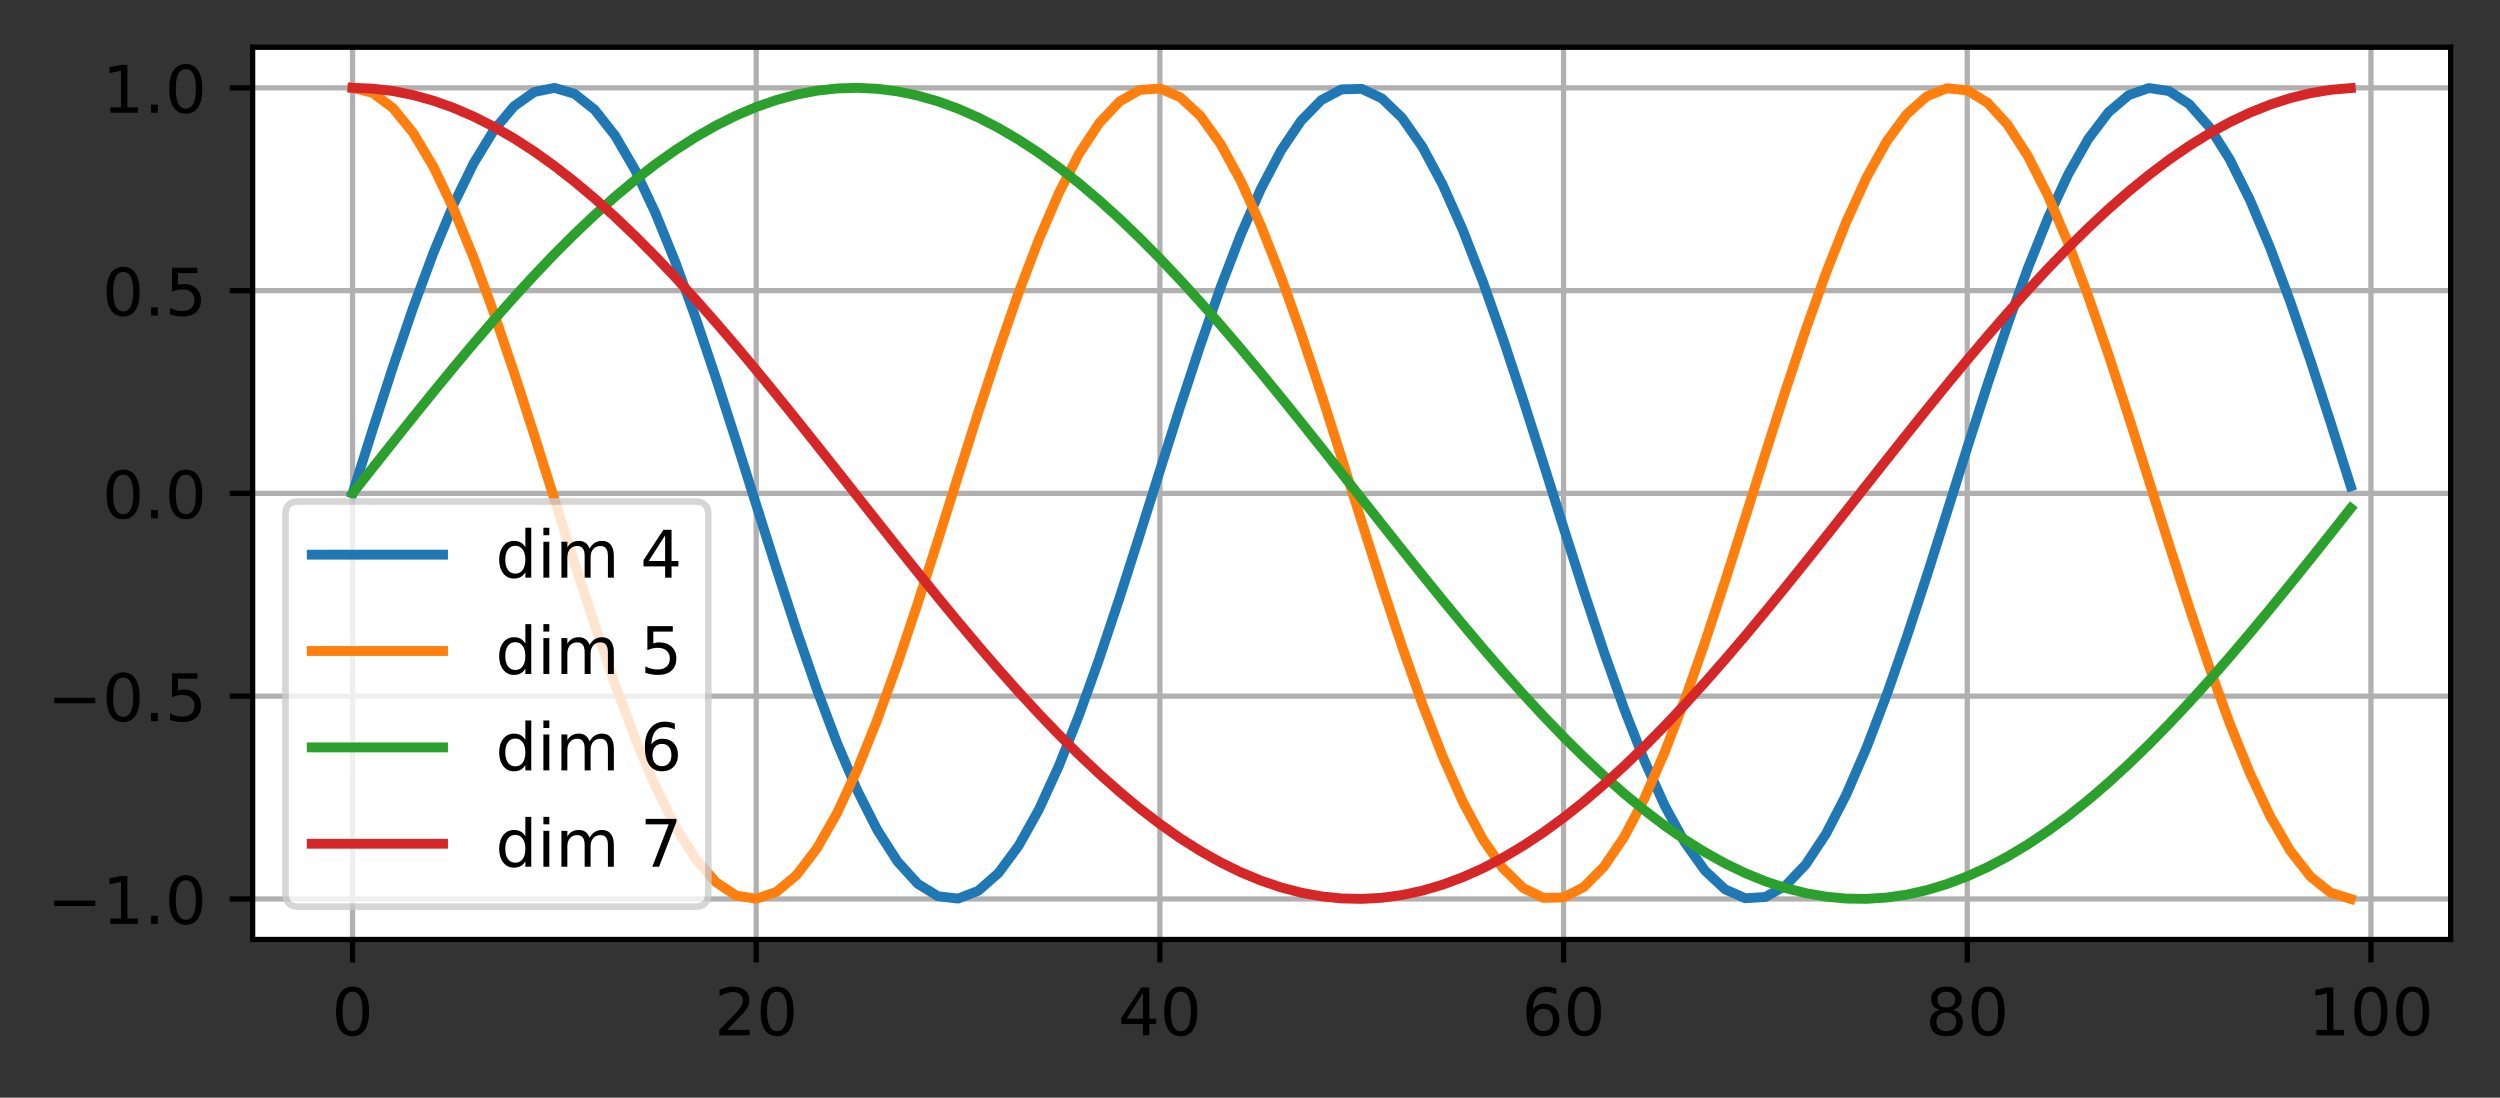 <?xml version="1.0" encoding="UTF-8"?>
<svg xmlns="http://www.w3.org/2000/svg" xmlns:xlink="http://www.w3.org/1999/xlink" width="476pt" height="209pt" viewBox="0 0 476 209" version="1.1">
<rect x="0" y="0" width="476" height="209" fill="#333333" stroke="none"/>
<defs>
<clipPath id="clip1">
  <path d="M 66 9 L 68 9 L 68 178.875 L 66 178.875 Z M 66 9 "/>
</clipPath>
<clipPath id="clip2">
  <path d="M 143 9 L 145 9 L 145 178.875 L 143 178.875 Z M 143 9 "/>
</clipPath>
<clipPath id="clip3">
  <path d="M 220 9 L 222 9 L 222 178.875 L 220 178.875 Z M 220 9 "/>
</clipPath>
<clipPath id="clip4">
  <path d="M 296 9 L 299 9 L 299 178.875 L 296 178.875 Z M 296 9 "/>
</clipPath>
<clipPath id="clip5">
  <path d="M 373 9 L 376 9 L 376 178.875 L 373 178.875 Z M 373 9 "/>
</clipPath>
<clipPath id="clip6">
  <path d="M 450 9 L 453 9 L 453 178.875 L 450 178.875 Z M 450 9 "/>
</clipPath>
<clipPath id="clip7">
  <path d="M 48.105 170 L 466.605 170 L 466.605 172 L 48.105 172 Z M 48.105 170 "/>
</clipPath>
<clipPath id="clip8">
  <path d="M 48.105 131 L 466.605 131 L 466.605 134 L 48.105 134 Z M 48.105 131 "/>
</clipPath>
<clipPath id="clip9">
  <path d="M 48.105 93 L 466.605 93 L 466.605 95 L 48.105 95 Z M 48.105 93 "/>
</clipPath>
<clipPath id="clip10">
  <path d="M 48.105 54 L 466.605 54 L 466.605 57 L 48.105 57 Z M 48.105 54 "/>
</clipPath>
<clipPath id="clip11">
  <path d="M 48.105 16 L 466.605 16 L 466.605 18 L 48.105 18 Z M 48.105 16 "/>
</clipPath>
<filter id="alpha" filterUnits="objectBoundingBox" x="0%" y="0%" width="100%" height="100%">
  <feColorMatrix type="matrix" in="SourceGraphic" values="0 0 0 0 1 0 0 0 0 1 0 0 0 0 1 0 0 0 1 0"/>
</filter>
<mask id="mask0">
  <g filter="url(#alpha)">
<rect x="0" y="0" width="476" height="209" style="fill:rgb(0%,0%,0%);fill-opacity:0.8;stroke:none;"/>
  </g>
</mask>
<clipPath id="clip12">
  <rect width="476" height="209"/>
</clipPath>
<g id="surface6" clip-path="url(#clip12)">
<path style="fill-rule:nonzero;fill:rgb(100%,100%,100%);fill-opacity:1;stroke-width:1;stroke-linecap:butt;stroke-linejoin:miter;stroke:rgb(80%,80%,80%);stroke-opacity:1;stroke-miterlimit:4;" d="M 45.484 138.1 L 105.891 138.1 C 107.225 138.1 107.891 137.434 107.891 136.1 L 107.891 78.388 C 107.891 77.053 107.225 76.388 105.891 76.388 L 45.484 76.388 C 44.15 76.388 43.484 77.053 43.484 78.388 L 43.484 136.1 C 43.484 137.434 44.15 138.1 45.484 138.1 Z M 45.484 138.1 " transform="matrix(1.25,0,0,1.25,0,0)"/>
</g>
</defs>
<g id="surface1">
<path style=" stroke:none;fill-rule:nonzero;fill:rgb(100%,100%,100%);fill-opacity:1;" d="M 48.105 178.875 L 466.605 178.875 L 466.605 9 L 48.105 9 Z M 48.105 178.875 "/>
<g clip-path="url(#clip1)" clip-rule="nonzero">
<path style="fill:none;stroke-width:0.8;stroke-linecap:square;stroke-linejoin:round;stroke:rgb(69.02%,69.02%,69.02%);stroke-opacity:1;stroke-miterlimit:4;" d="M 53.7 143.1 L 53.7 7.2 " transform="matrix(1.25,0,0,1.25,0,0)"/>
</g>
<path style="fill:none;stroke-width:0.8;stroke-linecap:butt;stroke-linejoin:round;stroke:rgb(0%,0%,0%);stroke-opacity:1;stroke-miterlimit:4;" d="M -0.001 0 L -0.001 3.5 " transform="matrix(1.25,0,0,1.25,67.126,178.875)"/>
<path style=" stroke:none;fill-rule:nonzero;fill:rgb(0%,0%,0%);fill-opacity:1;" d="M 67.121 188.824 C 66.488 188.824 66.012 189.137 65.691 189.762 C 65.371 190.383 65.211 191.324 65.211 192.578 C 65.211 193.824 65.371 194.762 65.691 195.387 C 66.012 196.012 66.488 196.324 67.121 196.324 C 67.762 196.324 68.242 196.012 68.559 195.387 C 68.879 194.762 69.039 193.824 69.039 192.578 C 69.039 191.324 68.879 190.383 68.559 189.762 C 68.242 189.137 67.762 188.824 67.121 188.824 Z M 67.121 187.848 C 68.145 187.848 68.926 188.25 69.465 189.059 C 70.004 189.867 70.273 191.039 70.273 192.578 C 70.273 194.109 70.004 195.281 69.465 196.09 C 68.926 196.898 68.145 197.301 67.121 197.301 C 66.102 197.301 65.32 196.898 64.781 196.09 C 64.242 195.281 63.973 194.109 63.973 192.578 C 63.973 191.039 64.242 189.867 64.781 189.059 C 65.32 188.25 66.102 187.848 67.121 187.848 Z M 67.121 187.848 "/>
<g clip-path="url(#clip2)" clip-rule="nonzero">
<path style="fill:none;stroke-width:0.8;stroke-linecap:square;stroke-linejoin:round;stroke:rgb(69.02%,69.02%,69.02%);stroke-opacity:1;stroke-miterlimit:4;" d="M 115.188 143.1 L 115.188 7.2 " transform="matrix(1.25,0,0,1.25,0,0)"/>
</g>
<path style="fill:none;stroke-width:0.8;stroke-linecap:butt;stroke-linejoin:round;stroke:rgb(0%,0%,0%);stroke-opacity:1;stroke-miterlimit:4;" d="M -0.001 0 L -0.001 3.5 " transform="matrix(1.25,0,0,1.25,143.986,178.875)"/>
<path style=" stroke:none;fill-rule:nonzero;fill:rgb(0%,0%,0%);fill-opacity:1;" d="M 138.43 196.086 L 142.734 196.086 L 142.734 197.125 L 136.949 197.125 L 136.949 196.086 C 137.418 195.602 138.055 194.953 138.859 194.137 C 139.668 193.32 140.176 192.793 140.383 192.559 C 140.777 192.113 141.055 191.738 141.211 191.434 C 141.367 191.125 141.445 190.824 141.445 190.527 C 141.445 190.043 141.277 189.648 140.938 189.344 C 140.598 189.035 140.156 188.883 139.609 188.883 C 139.223 188.883 138.812 188.949 138.383 189.086 C 137.957 189.219 137.496 189.422 137.008 189.695 L 137.008 188.449 C 137.504 188.25 137.969 188.102 138.398 188 C 138.832 187.898 139.227 187.848 139.586 187.848 C 140.531 187.848 141.281 188.082 141.844 188.555 C 142.406 189.027 142.684 189.656 142.684 190.445 C 142.684 190.82 142.613 191.176 142.473 191.512 C 142.336 191.848 142.078 192.242 141.707 192.699 C 141.605 192.816 141.285 193.156 140.738 193.723 C 140.195 194.285 139.426 195.074 138.43 196.086 Z M 138.43 196.086 "/>
<path style=" stroke:none;fill-rule:nonzero;fill:rgb(0%,0%,0%);fill-opacity:1;" d="M 147.957 188.824 C 147.324 188.824 146.848 189.137 146.527 189.762 C 146.207 190.383 146.047 191.324 146.047 192.578 C 146.047 193.824 146.207 194.762 146.527 195.387 C 146.848 196.012 147.324 196.324 147.957 196.324 C 148.598 196.324 149.078 196.012 149.395 195.387 C 149.715 194.762 149.875 193.824 149.875 192.578 C 149.875 191.324 149.715 190.383 149.395 189.762 C 149.078 189.137 148.598 188.824 147.957 188.824 Z M 147.957 187.848 C 148.98 187.848 149.762 188.25 150.301 189.059 C 150.84 189.867 151.109 191.039 151.109 192.578 C 151.109 194.109 150.84 195.281 150.301 196.09 C 149.762 196.898 148.98 197.301 147.957 197.301 C 146.938 197.301 146.156 196.898 145.617 196.09 C 145.078 195.281 144.809 194.109 144.809 192.578 C 144.809 191.039 145.078 189.867 145.617 189.059 C 146.156 188.25 146.938 187.848 147.957 187.848 Z M 147.957 187.848 "/>
<g clip-path="url(#clip3)" clip-rule="nonzero">
<path style="fill:none;stroke-width:0.8;stroke-linecap:square;stroke-linejoin:round;stroke:rgb(69.02%,69.02%,69.02%);stroke-opacity:1;stroke-miterlimit:4;" d="M 176.675 143.1 L 176.675 7.2 " transform="matrix(1.25,0,0,1.25,0,0)"/>
</g>
<path style="fill:none;stroke-width:0.8;stroke-linecap:butt;stroke-linejoin:round;stroke:rgb(0%,0%,0%);stroke-opacity:1;stroke-miterlimit:4;" d="M -0.001 0 L -0.001 3.5 " transform="matrix(1.25,0,0,1.25,220.845,178.875)"/>
<path style=" stroke:none;fill-rule:nonzero;fill:rgb(0%,0%,0%);fill-opacity:1;" d="M 217.617 189.086 L 214.504 193.949 L 217.617 193.949 Z M 217.293 188.012 L 218.844 188.012 L 218.844 193.949 L 220.145 193.949 L 220.145 194.977 L 218.844 194.977 L 218.844 197.125 L 217.617 197.125 L 217.617 194.977 L 213.504 194.977 L 213.504 193.785 Z M 217.293 188.012 "/>
<path style=" stroke:none;fill-rule:nonzero;fill:rgb(0%,0%,0%);fill-opacity:1;" d="M 224.816 188.824 C 224.184 188.824 223.707 189.137 223.387 189.762 C 223.066 190.383 222.906 191.324 222.906 192.578 C 222.906 193.824 223.066 194.762 223.387 195.387 C 223.707 196.012 224.184 196.324 224.816 196.324 C 225.457 196.324 225.938 196.012 226.254 195.387 C 226.574 194.762 226.734 193.824 226.734 192.578 C 226.734 191.324 226.574 190.383 226.254 189.762 C 225.938 189.137 225.457 188.824 224.816 188.824 Z M 224.816 187.848 C 225.84 187.848 226.621 188.25 227.16 189.059 C 227.699 189.867 227.969 191.039 227.969 192.578 C 227.969 194.109 227.699 195.281 227.16 196.09 C 226.621 196.898 225.84 197.301 224.816 197.301 C 223.797 197.301 223.016 196.898 222.477 196.09 C 221.938 195.281 221.668 194.109 221.668 192.578 C 221.668 191.039 221.938 189.867 222.477 189.059 C 223.016 188.25 223.797 187.848 224.816 187.848 Z M 224.816 187.848 "/>
<g clip-path="url(#clip4)" clip-rule="nonzero">
<path style="fill:none;stroke-width:0.8;stroke-linecap:square;stroke-linejoin:round;stroke:rgb(69.02%,69.02%,69.02%);stroke-opacity:1;stroke-miterlimit:4;" d="M 238.162 143.1 L 238.162 7.2 " transform="matrix(1.25,0,0,1.25,0,0)"/>
</g>
<path style="fill:none;stroke-width:0.8;stroke-linecap:butt;stroke-linejoin:round;stroke:rgb(0%,0%,0%);stroke-opacity:1;stroke-miterlimit:4;" d="M -0.001 0 L -0.001 3.5 " transform="matrix(1.25,0,0,1.25,297.705,178.875)"/>
<path style=" stroke:none;fill-rule:nonzero;fill:rgb(0%,0%,0%);fill-opacity:1;" d="M 293.879 192.078 C 293.324 192.078 292.887 192.266 292.562 192.645 C 292.238 193.023 292.078 193.539 292.078 194.199 C 292.078 194.855 292.238 195.371 292.562 195.754 C 292.887 196.133 293.324 196.324 293.879 196.324 C 294.434 196.324 294.871 196.133 295.191 195.754 C 295.516 195.371 295.676 194.855 295.676 194.199 C 295.676 193.539 295.516 193.023 295.191 192.645 C 294.871 192.266 294.434 192.078 293.879 192.078 Z M 296.324 188.211 L 296.324 189.336 C 296.016 189.188 295.703 189.078 295.387 189 C 295.074 188.922 294.762 188.883 294.449 188.883 C 293.637 188.883 293.016 189.156 292.586 189.707 C 292.156 190.258 291.914 191.086 291.852 192.199 C 292.09 191.844 292.391 191.57 292.754 191.383 C 293.117 191.195 293.516 191.102 293.949 191.102 C 294.867 191.102 295.59 191.379 296.121 191.934 C 296.652 192.488 296.918 193.242 296.918 194.199 C 296.918 195.137 296.641 195.887 296.086 196.453 C 295.535 197.02 294.797 197.301 293.879 197.301 C 292.824 197.301 292.02 196.898 291.461 196.09 C 290.902 195.281 290.625 194.109 290.625 192.578 C 290.625 191.137 290.965 189.988 291.648 189.133 C 292.332 188.273 293.25 187.848 294.402 187.848 C 294.711 187.848 295.023 187.875 295.34 187.938 C 295.656 188 295.984 188.09 296.324 188.211 Z M 296.324 188.211 "/>
<path style=" stroke:none;fill-rule:nonzero;fill:rgb(0%,0%,0%);fill-opacity:1;" d="M 301.676 188.824 C 301.043 188.824 300.566 189.137 300.246 189.762 C 299.926 190.383 299.766 191.324 299.766 192.578 C 299.766 193.824 299.926 194.762 300.246 195.387 C 300.566 196.012 301.043 196.324 301.676 196.324 C 302.316 196.324 302.797 196.012 303.113 195.387 C 303.434 194.762 303.594 193.824 303.594 192.578 C 303.594 191.324 303.434 190.383 303.113 189.762 C 302.797 189.137 302.316 188.824 301.676 188.824 Z M 301.676 187.848 C 302.699 187.848 303.48 188.25 304.02 189.059 C 304.559 189.867 304.828 191.039 304.828 192.578 C 304.828 194.109 304.559 195.281 304.02 196.09 C 303.48 196.898 302.699 197.301 301.676 197.301 C 300.656 197.301 299.875 196.898 299.336 196.09 C 298.797 195.281 298.527 194.109 298.527 192.578 C 298.527 191.039 298.797 189.867 299.336 189.059 C 299.875 188.25 300.656 187.848 301.676 187.848 Z M 301.676 187.848 "/>
<g clip-path="url(#clip5)" clip-rule="nonzero">
<path style="fill:none;stroke-width:0.8;stroke-linecap:square;stroke-linejoin:round;stroke:rgb(69.02%,69.02%,69.02%);stroke-opacity:1;stroke-miterlimit:4;" d="M 299.65 143.1 L 299.65 7.2 " transform="matrix(1.25,0,0,1.25,0,0)"/>
</g>
<path style="fill:none;stroke-width:0.8;stroke-linecap:butt;stroke-linejoin:round;stroke:rgb(0%,0%,0%);stroke-opacity:1;stroke-miterlimit:4;" d="M -0.001 0 L -0.001 3.5 " transform="matrix(1.25,0,0,1.25,374.564,178.875)"/>
<path style=" stroke:none;fill-rule:nonzero;fill:rgb(0%,0%,0%);fill-opacity:1;" d="M 370.582 192.797 C 369.996 192.797 369.535 192.953 369.199 193.266 C 368.867 193.578 368.699 194.012 368.699 194.559 C 368.699 195.109 368.867 195.539 369.199 195.855 C 369.535 196.168 369.996 196.324 370.582 196.324 C 371.168 196.324 371.633 196.168 371.969 195.852 C 372.309 195.535 372.477 195.105 372.477 194.559 C 372.477 194.012 372.309 193.578 371.973 193.266 C 371.637 192.953 371.176 192.797 370.582 192.797 Z M 369.352 192.273 C 368.824 192.141 368.41 191.895 368.113 191.535 C 367.82 191.172 367.672 190.727 367.672 190.207 C 367.672 189.48 367.934 188.902 368.449 188.48 C 368.969 188.059 369.68 187.848 370.582 187.848 C 371.492 187.848 372.203 188.059 372.719 188.48 C 373.238 188.902 373.496 189.48 373.496 190.207 C 373.496 190.727 373.348 191.172 373.051 191.535 C 372.758 191.895 372.348 192.141 371.824 192.273 C 372.418 192.41 372.879 192.68 373.211 193.086 C 373.543 193.488 373.707 193.977 373.707 194.559 C 373.707 195.441 373.438 196.121 372.898 196.594 C 372.359 197.066 371.59 197.301 370.582 197.301 C 369.578 197.301 368.809 197.066 368.266 196.594 C 367.727 196.121 367.457 195.441 367.457 194.559 C 367.457 193.977 367.625 193.488 367.957 193.086 C 368.293 192.68 368.758 192.41 369.352 192.273 Z M 368.898 190.324 C 368.898 190.797 369.047 191.164 369.34 191.43 C 369.637 191.691 370.051 191.824 370.582 191.824 C 371.113 191.824 371.527 191.691 371.824 191.43 C 372.125 191.164 372.273 190.797 372.273 190.324 C 372.273 189.852 372.125 189.484 371.824 189.219 C 371.527 188.953 371.113 188.824 370.582 188.824 C 370.051 188.824 369.637 188.953 369.34 189.219 C 369.047 189.484 368.898 189.852 368.898 190.324 Z M 368.898 190.324 "/>
<path style=" stroke:none;fill-rule:nonzero;fill:rgb(0%,0%,0%);fill-opacity:1;" d="M 378.535 188.824 C 377.902 188.824 377.426 189.137 377.105 189.762 C 376.785 190.383 376.625 191.324 376.625 192.578 C 376.625 193.824 376.785 194.762 377.105 195.387 C 377.426 196.012 377.902 196.324 378.535 196.324 C 379.176 196.324 379.656 196.012 379.973 195.387 C 380.293 194.762 380.453 193.824 380.453 192.578 C 380.453 191.324 380.293 190.383 379.973 189.762 C 379.656 189.137 379.176 188.824 378.535 188.824 Z M 378.535 187.848 C 379.559 187.848 380.34 188.25 380.879 189.059 C 381.418 189.867 381.688 191.039 381.688 192.578 C 381.688 194.109 381.418 195.281 380.879 196.09 C 380.34 196.898 379.559 197.301 378.535 197.301 C 377.516 197.301 376.734 196.898 376.195 196.09 C 375.656 195.281 375.387 194.109 375.387 192.578 C 375.387 191.039 375.656 189.867 376.195 189.059 C 376.734 188.25 377.516 187.848 378.535 187.848 Z M 378.535 187.848 "/>
<g clip-path="url(#clip6)" clip-rule="nonzero">
<path style="fill:none;stroke-width:0.8;stroke-linecap:square;stroke-linejoin:round;stroke:rgb(69.02%,69.02%,69.02%);stroke-opacity:1;stroke-miterlimit:4;" d="M 361.137 143.1 L 361.137 7.2 " transform="matrix(1.25,0,0,1.25,0,0)"/>
</g>
<path style="fill:none;stroke-width:0.8;stroke-linecap:butt;stroke-linejoin:round;stroke:rgb(0%,0%,0%);stroke-opacity:1;stroke-miterlimit:4;" d="M -0.002 0 L -0.002 3.5 " transform="matrix(1.25,0,0,1.25,451.424,178.875)"/>
<path style=" stroke:none;fill-rule:nonzero;fill:rgb(0%,0%,0%);fill-opacity:1;" d="M 441.043 196.086 L 443.059 196.086 L 443.059 189.133 L 440.867 189.574 L 440.867 188.449 L 443.047 188.012 L 444.277 188.012 L 444.277 196.086 L 446.293 196.086 L 446.293 197.125 L 441.043 197.125 Z M 441.043 196.086 "/>
<path style=" stroke:none;fill-rule:nonzero;fill:rgb(0%,0%,0%);fill-opacity:1;" d="M 451.418 188.824 C 450.785 188.824 450.309 189.137 449.988 189.762 C 449.668 190.383 449.508 191.324 449.508 192.578 C 449.508 193.824 449.668 194.762 449.988 195.387 C 450.309 196.012 450.785 196.324 451.418 196.324 C 452.059 196.324 452.539 196.012 452.855 195.387 C 453.176 194.762 453.336 193.824 453.336 192.578 C 453.336 191.324 453.176 190.383 452.855 189.762 C 452.539 189.137 452.059 188.824 451.418 188.824 Z M 451.418 187.848 C 452.441 187.848 453.223 188.25 453.762 189.059 C 454.301 189.867 454.57 191.039 454.57 192.578 C 454.57 194.109 454.301 195.281 453.762 196.09 C 453.223 196.898 452.441 197.301 451.418 197.301 C 450.398 197.301 449.617 196.898 449.078 196.09 C 448.539 195.281 448.27 194.109 448.27 192.578 C 448.27 191.039 448.539 189.867 449.078 189.059 C 449.617 188.25 450.398 187.848 451.418 187.848 Z M 451.418 187.848 "/>
<path style=" stroke:none;fill-rule:nonzero;fill:rgb(0%,0%,0%);fill-opacity:1;" d="M 459.371 188.824 C 458.738 188.824 458.262 189.137 457.941 189.762 C 457.621 190.383 457.461 191.324 457.461 192.578 C 457.461 193.824 457.621 194.762 457.941 195.387 C 458.262 196.012 458.738 196.324 459.371 196.324 C 460.012 196.324 460.492 196.012 460.809 195.387 C 461.129 194.762 461.289 193.824 461.289 192.578 C 461.289 191.324 461.129 190.383 460.809 189.762 C 460.492 189.137 460.012 188.824 459.371 188.824 Z M 459.371 187.848 C 460.395 187.848 461.176 188.25 461.715 189.059 C 462.254 189.867 462.523 191.039 462.523 192.578 C 462.523 194.109 462.254 195.281 461.715 196.09 C 461.176 196.898 460.395 197.301 459.371 197.301 C 458.352 197.301 457.57 196.898 457.031 196.09 C 456.492 195.281 456.223 194.109 456.223 192.578 C 456.223 191.039 456.492 189.867 457.031 189.059 C 457.57 188.25 458.352 187.848 459.371 187.848 Z M 459.371 187.848 "/>
<g clip-path="url(#clip7)" clip-rule="nonzero">
<path style="fill:none;stroke-width:0.8;stroke-linecap:square;stroke-linejoin:round;stroke:rgb(69.02%,69.02%,69.02%);stroke-opacity:1;stroke-miterlimit:4;" d="M 38.484 136.928 L 373.284 136.928 " transform="matrix(1.25,0,0,1.25,0,0)"/>
</g>
<path style="fill:none;stroke-width:0.8;stroke-linecap:butt;stroke-linejoin:round;stroke:rgb(0%,0%,0%);stroke-opacity:1;stroke-miterlimit:4;" d="M 0.002 0 L -3.498 0 " transform="matrix(1.25,0,0,1.25,48.104,171.16)"/>
<path style=" stroke:none;fill-rule:nonzero;fill:rgb(0%,0%,0%);fill-opacity:1;" d="M 10.324 171.473 L 18.148 171.473 L 18.148 172.508 L 10.324 172.508 Z M 10.324 171.473 "/>
<path style=" stroke:none;fill-rule:nonzero;fill:rgb(0%,0%,0%);fill-opacity:1;" d="M 21.023 174.871 L 23.039 174.871 L 23.039 167.918 L 20.848 168.359 L 20.848 167.234 L 23.027 166.797 L 24.258 166.797 L 24.258 174.871 L 26.273 174.871 L 26.273 175.91 L 21.023 175.91 Z M 21.023 174.871 "/>
<path style=" stroke:none;fill-rule:nonzero;fill:rgb(0%,0%,0%);fill-opacity:1;" d="M 28.762 174.359 L 30.051 174.359 L 30.051 175.91 L 28.762 175.91 Z M 28.762 174.359 "/>
<path style=" stroke:none;fill-rule:nonzero;fill:rgb(0%,0%,0%);fill-opacity:1;" d="M 35.371 167.609 C 34.738 167.609 34.262 167.922 33.941 168.547 C 33.621 169.168 33.461 170.109 33.461 171.363 C 33.461 172.609 33.621 173.547 33.941 174.172 C 34.262 174.797 34.738 175.109 35.371 175.109 C 36.012 175.109 36.492 174.797 36.809 174.172 C 37.129 173.547 37.289 172.609 37.289 171.363 C 37.289 170.109 37.129 169.168 36.809 168.547 C 36.492 167.922 36.012 167.609 35.371 167.609 Z M 35.371 166.633 C 36.395 166.633 37.176 167.035 37.715 167.844 C 38.254 168.652 38.523 169.824 38.523 171.363 C 38.523 172.895 38.254 174.066 37.715 174.875 C 37.176 175.684 36.395 176.086 35.371 176.086 C 34.352 176.086 33.57 175.684 33.031 174.875 C 32.492 174.066 32.223 172.895 32.223 171.363 C 32.223 169.824 32.492 168.652 33.031 167.844 C 33.57 167.035 34.352 166.633 35.371 166.633 Z M 35.371 166.633 "/>
<g clip-path="url(#clip8)" clip-rule="nonzero">
<path style="fill:none;stroke-width:0.8;stroke-linecap:square;stroke-linejoin:round;stroke:rgb(69.02%,69.02%,69.02%);stroke-opacity:1;stroke-miterlimit:4;" d="M 38.484 106.041 L 373.284 106.041 " transform="matrix(1.25,0,0,1.25,0,0)"/>
</g>
<path style="fill:none;stroke-width:0.8;stroke-linecap:butt;stroke-linejoin:round;stroke:rgb(0%,0%,0%);stroke-opacity:1;stroke-miterlimit:4;" d="M 0.002 0 L -3.498 0 " transform="matrix(1.25,0,0,1.25,48.104,132.55)"/>
<path style=" stroke:none;fill-rule:nonzero;fill:rgb(0%,0%,0%);fill-opacity:1;" d="M 10.324 132.863 L 18.148 132.863 L 18.148 133.898 L 10.324 133.898 Z M 10.324 132.863 "/>
<path style=" stroke:none;fill-rule:nonzero;fill:rgb(0%,0%,0%);fill-opacity:1;" d="M 23.445 129 C 22.812 129 22.336 129.312 22.016 129.938 C 21.695 130.559 21.535 131.5 21.535 132.754 C 21.535 134 21.695 134.938 22.016 135.562 C 22.336 136.188 22.812 136.5 23.445 136.5 C 24.086 136.5 24.566 136.188 24.883 135.562 C 25.203 134.938 25.363 134 25.363 132.754 C 25.363 131.5 25.203 130.559 24.883 129.938 C 24.566 129.312 24.086 129 23.445 129 Z M 23.445 128.023 C 24.469 128.023 25.25 128.426 25.789 129.234 C 26.328 130.043 26.598 131.215 26.598 132.754 C 26.598 134.285 26.328 135.457 25.789 136.266 C 25.25 137.074 24.469 137.477 23.445 137.477 C 22.426 137.477 21.645 137.074 21.105 136.266 C 20.566 135.457 20.297 134.285 20.297 132.754 C 20.297 131.215 20.566 130.043 21.105 129.234 C 21.645 128.426 22.426 128.023 23.445 128.023 Z M 23.445 128.023 "/>
<path style=" stroke:none;fill-rule:nonzero;fill:rgb(0%,0%,0%);fill-opacity:1;" d="M 28.762 135.75 L 30.051 135.75 L 30.051 137.301 L 28.762 137.301 Z M 28.762 135.75 "/>
<path style=" stroke:none;fill-rule:nonzero;fill:rgb(0%,0%,0%);fill-opacity:1;" d="M 32.75 128.188 L 37.59 128.188 L 37.59 129.227 L 33.879 129.227 L 33.879 131.457 C 34.059 131.398 34.234 131.352 34.414 131.32 C 34.594 131.293 34.773 131.277 34.953 131.277 C 35.969 131.277 36.773 131.555 37.367 132.113 C 37.965 132.668 38.262 133.426 38.262 134.375 C 38.262 135.355 37.957 136.117 37.344 136.664 C 36.734 137.207 35.875 137.477 34.762 137.477 C 34.379 137.477 33.992 137.445 33.594 137.379 C 33.199 137.316 32.789 137.219 32.363 137.086 L 32.363 135.848 C 32.73 136.047 33.109 136.195 33.5 136.293 C 33.891 136.391 34.305 136.438 34.738 136.438 C 35.441 136.438 36 136.254 36.41 135.883 C 36.82 135.516 37.027 135.012 37.027 134.375 C 37.027 133.742 36.82 133.238 36.41 132.871 C 36 132.5 35.441 132.312 34.738 132.312 C 34.41 132.312 34.078 132.352 33.75 132.422 C 33.426 132.496 33.09 132.609 32.75 132.766 Z M 32.75 128.188 "/>
<g clip-path="url(#clip9)" clip-rule="nonzero">
<path style="fill:none;stroke-width:0.8;stroke-linecap:square;stroke-linejoin:round;stroke:rgb(69.02%,69.02%,69.02%);stroke-opacity:1;stroke-miterlimit:4;" d="M 38.484 75.153 L 373.284 75.153 " transform="matrix(1.25,0,0,1.25,0,0)"/>
</g>
<path style="fill:none;stroke-width:0.8;stroke-linecap:butt;stroke-linejoin:round;stroke:rgb(0%,0%,0%);stroke-opacity:1;stroke-miterlimit:4;" d="M 0.002 0 L -3.498 0 " transform="matrix(1.25,0,0,1.25,48.104,93.941)"/>
<path style=" stroke:none;fill-rule:nonzero;fill:rgb(0%,0%,0%);fill-opacity:1;" d="M 23.449 90.391 C 22.812 90.391 22.336 90.703 22.016 91.328 C 21.695 91.949 21.539 92.891 21.539 94.145 C 21.539 95.391 21.695 96.328 22.016 96.953 C 22.336 97.578 22.812 97.891 23.449 97.891 C 24.086 97.891 24.566 97.578 24.887 96.953 C 25.207 96.328 25.367 95.391 25.367 94.145 C 25.367 92.891 25.207 91.949 24.887 91.328 C 24.566 90.703 24.086 90.391 23.449 90.391 Z M 23.449 89.414 C 24.469 89.414 25.25 89.816 25.789 90.625 C 26.328 91.434 26.598 92.605 26.598 94.145 C 26.598 95.676 26.328 96.848 25.789 97.656 C 25.25 98.465 24.469 98.867 23.449 98.867 C 22.426 98.867 21.648 98.465 21.109 97.656 C 20.57 96.848 20.301 95.676 20.301 94.145 C 20.301 92.605 20.57 91.434 21.109 90.625 C 21.648 89.816 22.426 89.414 23.449 89.414 Z M 23.449 89.414 "/>
<path style=" stroke:none;fill-rule:nonzero;fill:rgb(0%,0%,0%);fill-opacity:1;" d="M 28.762 97.141 L 30.051 97.141 L 30.051 98.691 L 28.762 98.691 Z M 28.762 97.141 "/>
<path style=" stroke:none;fill-rule:nonzero;fill:rgb(0%,0%,0%);fill-opacity:1;" d="M 35.375 90.391 C 34.738 90.391 34.262 90.703 33.941 91.328 C 33.621 91.949 33.465 92.891 33.465 94.145 C 33.465 95.391 33.621 96.328 33.941 96.953 C 34.262 97.578 34.738 97.891 35.375 97.891 C 36.012 97.891 36.492 97.578 36.812 96.953 C 37.133 96.328 37.293 95.391 37.293 94.145 C 37.293 92.891 37.133 91.949 36.812 91.328 C 36.492 90.703 36.012 90.391 35.375 90.391 Z M 35.375 89.414 C 36.395 89.414 37.176 89.816 37.715 90.625 C 38.254 91.434 38.523 92.605 38.523 94.145 C 38.523 95.676 38.254 96.848 37.715 97.656 C 37.176 98.465 36.395 98.867 35.375 98.867 C 34.352 98.867 33.574 98.465 33.035 97.656 C 32.496 96.848 32.227 95.676 32.227 94.145 C 32.227 92.605 32.496 91.434 33.035 90.625 C 33.574 89.816 34.352 89.414 35.375 89.414 Z M 35.375 89.414 "/>
<g clip-path="url(#clip10)" clip-rule="nonzero">
<path style="fill:none;stroke-width:0.8;stroke-linecap:square;stroke-linejoin:round;stroke:rgb(69.02%,69.02%,69.02%);stroke-opacity:1;stroke-miterlimit:4;" d="M 38.484 44.266 L 373.284 44.266 " transform="matrix(1.25,0,0,1.25,0,0)"/>
</g>
<path style="fill:none;stroke-width:0.8;stroke-linecap:butt;stroke-linejoin:round;stroke:rgb(0%,0%,0%);stroke-opacity:1;stroke-miterlimit:4;" d="M 0.002 0.001 L -3.498 0.001 " transform="matrix(1.25,0,0,1.25,48.104,55.331)"/>
<path style=" stroke:none;fill-rule:nonzero;fill:rgb(0%,0%,0%);fill-opacity:1;" d="M 23.449 51.781 C 22.812 51.781 22.336 52.094 22.016 52.719 C 21.695 53.34 21.539 54.281 21.539 55.535 C 21.539 56.781 21.695 57.719 22.016 58.344 C 22.336 58.969 22.812 59.281 23.449 59.281 C 24.086 59.281 24.566 58.969 24.887 58.344 C 25.207 57.719 25.367 56.781 25.367 55.535 C 25.367 54.281 25.207 53.34 24.887 52.719 C 24.566 52.094 24.086 51.781 23.449 51.781 Z M 23.449 50.805 C 24.469 50.805 25.25 51.207 25.789 52.016 C 26.328 52.824 26.598 53.996 26.598 55.535 C 26.598 57.066 26.328 58.238 25.789 59.047 C 25.25 59.855 24.469 60.258 23.449 60.258 C 22.426 60.258 21.648 59.855 21.109 59.047 C 20.57 58.238 20.301 57.066 20.301 55.535 C 20.301 53.996 20.57 52.824 21.109 52.016 C 21.648 51.207 22.426 50.805 23.449 50.805 Z M 23.449 50.805 "/>
<path style=" stroke:none;fill-rule:nonzero;fill:rgb(0%,0%,0%);fill-opacity:1;" d="M 28.762 58.531 L 30.051 58.531 L 30.051 60.082 L 28.762 60.082 Z M 28.762 58.531 "/>
<path style=" stroke:none;fill-rule:nonzero;fill:rgb(0%,0%,0%);fill-opacity:1;" d="M 32.75 50.969 L 37.59 50.969 L 37.59 52.008 L 33.879 52.008 L 33.879 54.238 C 34.059 54.176 34.234 54.133 34.414 54.102 C 34.594 54.07 34.773 54.059 34.953 54.059 C 35.969 54.059 36.777 54.336 37.371 54.895 C 37.965 55.449 38.262 56.203 38.262 57.156 C 38.262 58.137 37.957 58.898 37.348 59.445 C 36.734 59.988 35.875 60.258 34.766 60.258 C 34.383 60.258 33.992 60.227 33.594 60.16 C 33.199 60.094 32.789 59.996 32.367 59.867 L 32.367 58.629 C 32.73 58.828 33.109 58.977 33.5 59.074 C 33.891 59.172 34.305 59.219 34.738 59.219 C 35.441 59.219 36 59.035 36.41 58.664 C 36.82 58.293 37.027 57.793 37.027 57.156 C 37.027 56.523 36.82 56.02 36.41 55.652 C 36 55.281 35.441 55.094 34.738 55.094 C 34.41 55.094 34.082 55.129 33.754 55.203 C 33.426 55.277 33.09 55.391 32.75 55.547 Z M 32.75 50.969 "/>
<g clip-path="url(#clip11)" clip-rule="nonzero">
<path style="fill:none;stroke-width:0.8;stroke-linecap:square;stroke-linejoin:round;stroke:rgb(69.02%,69.02%,69.02%);stroke-opacity:1;stroke-miterlimit:4;" d="M 38.484 13.378 L 373.284 13.378 " transform="matrix(1.25,0,0,1.25,0,0)"/>
</g>
<path style="fill:none;stroke-width:0.8;stroke-linecap:butt;stroke-linejoin:round;stroke:rgb(0%,0%,0%);stroke-opacity:1;stroke-miterlimit:4;" d="M 0.002 0.001 L -3.498 0.001 " transform="matrix(1.25,0,0,1.25,48.104,16.722)"/>
<path style=" stroke:none;fill-rule:nonzero;fill:rgb(0%,0%,0%);fill-opacity:1;" d="M 21.027 20.434 L 23.039 20.434 L 23.039 13.48 L 20.848 13.918 L 20.848 12.797 L 23.027 12.355 L 24.262 12.355 L 24.262 20.434 L 26.273 20.434 L 26.273 21.469 L 21.027 21.469 Z M 21.027 20.434 "/>
<path style=" stroke:none;fill-rule:nonzero;fill:rgb(0%,0%,0%);fill-opacity:1;" d="M 28.762 19.918 L 30.051 19.918 L 30.051 21.469 L 28.762 21.469 Z M 28.762 19.918 "/>
<path style=" stroke:none;fill-rule:nonzero;fill:rgb(0%,0%,0%);fill-opacity:1;" d="M 35.375 13.168 C 34.738 13.168 34.262 13.48 33.941 14.105 C 33.621 14.73 33.465 15.668 33.465 16.922 C 33.465 18.172 33.621 19.109 33.941 19.734 C 34.262 20.359 34.738 20.672 35.375 20.672 C 36.012 20.672 36.492 20.359 36.812 19.734 C 37.133 19.109 37.293 18.172 37.293 16.922 C 37.293 15.668 37.133 14.73 36.812 14.105 C 36.492 13.48 36.012 13.168 35.375 13.168 Z M 35.375 12.191 C 36.395 12.191 37.176 12.598 37.715 13.406 C 38.254 14.215 38.523 15.387 38.523 16.922 C 38.523 18.457 38.254 19.629 37.715 20.438 C 37.176 21.246 36.395 21.648 35.375 21.648 C 34.352 21.648 33.574 21.246 33.035 20.438 C 32.496 19.629 32.227 18.457 32.227 16.922 C 32.227 15.387 32.496 14.215 33.035 13.406 C 33.574 12.598 34.352 12.191 35.375 12.191 Z M 35.375 12.191 "/>
<path style="fill:none;stroke-width:1.5;stroke-linecap:square;stroke-linejoin:round;stroke:rgb(12.157%,46.667%,70.588%);stroke-opacity:1;stroke-miterlimit:4;" d="M 53.7 75.153 L 56.775 65.403 L 59.85 55.897 L 62.925 46.875 L 66 38.559 L 69.072 31.166 L 72.147 24.869 L 75.222 19.837 L 78.297 16.191 L 81.372 14.019 L 84.444 13.384 L 87.519 14.294 L 90.594 16.731 L 93.669 20.634 L 96.744 25.903 L 99.816 32.403 L 102.891 39.978 L 105.966 48.434 L 109.041 57.559 L 112.116 67.125 L 115.188 76.894 L 118.263 86.619 L 121.338 96.056 L 124.412 104.969 L 127.487 113.134 L 130.559 120.347 L 133.634 126.428 L 136.709 131.222 L 139.784 134.613 L 142.859 136.512 L 145.931 136.872 L 149.006 135.688 L 152.081 132.984 L 155.156 128.831 L 158.231 123.334 L 161.303 116.628 L 164.378 108.881 L 167.453 100.291 L 170.528 91.069 L 173.603 81.45 L 176.675 71.672 L 179.75 61.981 L 182.825 52.619 L 185.9 43.825 L 188.975 35.812 L 192.047 28.791 L 195.122 22.928 L 198.197 18.375 L 201.272 15.244 L 204.347 13.616 L 207.419 13.531 L 210.494 14.991 L 213.569 17.956 L 216.644 22.356 L 219.719 28.081 L 222.791 34.984 L 225.866 42.897 L 228.941 51.616 L 232.016 60.925 L 235.091 70.591 L 238.162 80.372 L 241.238 90.022 L 244.312 99.297 L 247.387 107.969 L 250.463 115.819 L 253.534 122.647 L 256.609 128.287 L 259.684 132.594 L 262.759 135.463 L 265.834 136.819 L 268.906 136.628 L 271.981 134.897 L 275.056 131.669 L 278.131 127.022 L 281.206 121.078 L 284.278 113.981 L 287.353 105.912 L 290.428 97.069 L 293.503 87.681 L 296.578 77.975 L 299.65 68.2 L 302.725 58.6 L 305.8 49.416 L 308.875 40.875 L 311.95 33.191 L 315.022 26.562 L 318.097 21.15 L 321.172 17.094 L 324.247 14.491 L 327.322 13.409 L 330.394 13.875 L 333.469 15.875 L 336.544 19.363 L 339.619 24.25 L 342.694 30.413 L 345.766 37.694 L 348.841 45.916 L 351.916 54.872 L 354.991 64.334 L 358.066 74.072 " transform="matrix(1.25,0,0,1.25,0,0)"/>
<path style="fill:none;stroke-width:1.5;stroke-linecap:square;stroke-linejoin:round;stroke:rgb(100%,49.804%,5.49%);stroke-opacity:1;stroke-miterlimit:4;" d="M 53.7 13.378 L 56.775 14.15 L 59.85 16.456 L 62.925 20.228 L 66 25.381 L 69.072 31.781 L 72.147 39.266 L 75.222 47.653 L 78.297 56.728 L 81.372 66.263 L 84.444 76.025 L 87.519 85.763 L 90.594 95.234 L 93.669 104.203 L 96.744 112.444 L 99.816 119.747 L 102.891 125.938 L 105.966 130.85 L 109.041 134.369 L 112.116 136.403 L 115.188 136.903 L 118.263 135.856 L 121.338 133.284 L 124.412 129.256 L 127.487 123.872 L 130.559 117.269 L 133.634 109.606 L 136.709 101.084 L 139.784 91.909 L 142.859 82.316 L 145.931 72.541 L 149.006 62.831 L 152.081 53.434 L 155.156 44.578 L 158.231 36.491 L 161.303 29.369 L 164.378 23.397 L 167.453 18.722 L 170.528 15.463 L 173.603 13.7 L 176.675 13.475 L 179.75 14.797 L 182.825 17.634 L 185.9 21.909 L 188.975 27.522 L 192.047 34.328 L 195.122 42.156 L 198.197 50.812 L 201.272 60.078 L 204.347 69.722 L 207.419 79.503 L 210.494 89.175 L 213.569 98.494 L 216.644 107.228 L 219.719 115.159 L 222.791 122.088 L 225.866 127.838 L 228.941 132.269 L 232.016 135.269 L 235.091 136.759 L 238.162 136.706 L 241.238 135.113 L 244.312 132.012 L 247.387 127.491 L 250.463 121.656 L 253.534 114.653 L 256.609 106.662 L 259.684 97.881 L 262.759 88.531 L 265.834 78.847 L 268.906 69.066 L 271.981 59.441 L 275.056 50.209 L 278.131 41.6 L 281.206 33.834 L 284.278 27.106 L 287.353 21.578 L 290.428 17.397 L 293.503 14.659 L 296.578 13.441 L 299.65 13.769 L 302.725 15.637 L 305.8 18.994 L 308.875 23.759 L 311.95 29.816 L 315.022 37.006 L 318.097 45.153 L 321.172 54.05 L 324.247 63.478 L 327.322 73.2 L 330.394 82.969 L 333.469 92.544 L 336.544 101.681 L 339.619 110.153 L 342.694 117.747 L 345.766 124.275 L 348.841 129.572 L 351.916 133.503 L 354.991 135.975 L 358.066 136.919 " transform="matrix(1.25,0,0,1.25,0,0)"/>
<path style="fill:none;stroke-width:1.5;stroke-linecap:square;stroke-linejoin:round;stroke:rgb(17.255%,62.745%,17.255%);stroke-opacity:1;stroke-miterlimit:4;" d="M 53.7 75.153 L 56.775 71.256 L 59.85 67.378 L 62.925 63.528 L 66 59.728 L 69.072 55.984 L 72.147 52.322 L 75.222 48.747 L 78.297 45.278 L 81.372 41.928 L 84.444 38.709 L 87.519 35.638 L 90.594 32.722 L 93.669 29.975 L 96.744 27.409 L 99.816 25.031 L 102.891 22.856 L 105.966 20.884 L 109.041 19.131 L 112.116 17.603 L 115.188 16.3 L 118.263 15.234 L 121.338 14.406 L 124.412 13.819 L 127.487 13.475 L 130.559 13.378 L 133.634 13.528 L 136.709 13.922 L 139.784 14.559 L 142.859 15.438 L 145.931 16.553 L 149.006 17.903 L 152.081 19.481 L 155.156 21.278 L 158.231 23.294 L 161.303 25.512 L 164.378 27.931 L 167.453 30.534 L 170.528 33.319 L 173.603 36.269 L 176.675 39.372 L 179.75 42.619 L 182.825 45.994 L 185.9 49.484 L 188.975 53.081 L 192.047 56.763 L 195.122 60.516 L 198.197 64.331 L 201.272 68.188 L 204.347 72.072 L 207.419 75.969 L 210.494 79.859 L 213.569 83.734 L 216.644 87.575 L 219.719 91.366 L 222.791 95.094 L 225.866 98.741 L 228.941 102.294 L 232.016 105.737 L 235.091 109.062 L 238.162 112.25 L 241.238 115.291 L 244.312 118.172 L 247.387 120.881 L 250.463 123.409 L 253.534 125.747 L 256.609 127.881 L 259.684 129.803 L 262.759 131.512 L 265.834 132.994 L 268.906 134.247 L 271.981 135.266 L 275.056 136.044 L 278.131 136.578 L 281.206 136.869 L 284.278 136.916 L 287.353 136.716 L 290.428 136.272 L 293.503 135.581 L 296.578 134.653 L 299.65 133.488 L 302.725 132.091 L 305.8 130.466 L 308.875 128.622 L 311.95 126.566 L 315.022 124.303 L 318.097 121.847 L 321.172 119.203 L 324.247 116.384 L 327.322 113.4 L 330.394 110.266 L 333.469 106.991 L 336.544 103.591 L 339.619 100.075 L 342.694 96.463 L 345.766 92.763 L 348.841 88.994 L 351.916 85.172 L 354.991 81.309 L 358.066 77.419 " transform="matrix(1.25,0,0,1.25,0,0)"/>
<path style="fill:none;stroke-width:1.5;stroke-linecap:square;stroke-linejoin:round;stroke:rgb(83.922%,15.294%,15.686%);stroke-opacity:1;stroke-miterlimit:4;" d="M 53.7 13.378 L 56.775 13.5 L 59.85 13.869 L 62.925 14.481 L 66 15.334 L 69.072 16.425 L 72.147 17.75 L 75.222 19.306 L 78.297 21.081 L 81.372 23.072 L 84.444 25.272 L 87.519 27.669 L 90.594 30.253 L 93.669 33.019 L 96.744 35.953 L 99.816 39.041 L 102.891 42.272 L 105.966 45.634 L 109.041 49.116 L 112.116 52.7 L 115.188 56.372 L 118.263 60.122 L 121.338 63.928 L 124.412 67.781 L 127.487 71.666 L 130.559 75.559 L 133.634 79.453 L 136.709 83.331 L 139.784 87.175 L 142.859 90.972 L 145.931 94.706 L 149.006 98.362 L 152.081 101.925 L 155.156 105.384 L 158.231 108.719 L 161.303 111.922 L 164.378 114.981 L 167.453 117.878 L 170.528 120.606 L 173.603 123.153 L 176.675 125.509 L 179.75 127.666 L 182.825 129.613 L 185.9 131.344 L 188.975 132.85 L 192.047 134.128 L 195.122 135.169 L 198.197 135.972 L 201.272 136.534 L 204.347 136.85 L 207.419 136.922 L 210.494 136.747 L 213.569 136.328 L 216.644 135.666 L 219.719 134.762 L 222.791 133.622 L 225.866 132.247 L 228.941 130.647 L 232.016 128.825 L 235.091 126.791 L 238.162 124.55 L 241.238 122.112 L 244.312 119.487 L 247.387 116.688 L 250.463 113.722 L 253.534 110.6 L 256.609 107.341 L 259.684 103.95 L 262.759 100.447 L 265.834 96.844 L 268.906 93.153 L 271.981 89.391 L 275.056 85.572 L 278.131 81.713 L 281.206 77.828 L 284.278 73.931 L 287.353 70.037 L 290.428 66.166 L 293.503 62.331 L 296.578 58.547 L 299.65 54.828 L 302.725 51.191 L 305.8 47.647 L 308.875 44.212 L 311.95 40.903 L 315.022 37.731 L 318.097 34.706 L 321.172 31.841 L 324.247 29.15 L 327.322 26.644 L 330.394 24.328 L 333.469 22.216 L 336.544 20.312 L 339.619 18.628 L 342.694 17.169 L 345.766 15.941 L 348.841 14.947 L 351.916 14.194 L 354.991 13.684 L 358.066 13.419 " transform="matrix(1.25,0,0,1.25,0,0)"/>
<path style="fill:none;stroke-width:0.8;stroke-linecap:square;stroke-linejoin:miter;stroke:rgb(0%,0%,0%);stroke-opacity:1;stroke-miterlimit:4;" d="M 38.484 143.1 L 38.484 7.2 " transform="matrix(1.25,0,0,1.25,0,0)"/>
<path style="fill:none;stroke-width:0.8;stroke-linecap:square;stroke-linejoin:miter;stroke:rgb(0%,0%,0%);stroke-opacity:1;stroke-miterlimit:4;" d="M 373.284 143.1 L 373.284 7.2 " transform="matrix(1.25,0,0,1.25,0,0)"/>
<path style="fill:none;stroke-width:0.8;stroke-linecap:square;stroke-linejoin:miter;stroke:rgb(0%,0%,0%);stroke-opacity:1;stroke-miterlimit:4;" d="M 38.484 143.1 L 373.281 143.1 " transform="matrix(1.25,0,0,1.25,0,0)"/>
<path style="fill:none;stroke-width:0.8;stroke-linecap:square;stroke-linejoin:miter;stroke:rgb(0%,0%,0%);stroke-opacity:1;stroke-miterlimit:4;" d="M 38.484 7.2 L 373.281 7.2 " transform="matrix(1.25,0,0,1.25,0,0)"/>
<use xlink:href="#surface6" mask="url(#mask0)"/>
<path style="fill:none;stroke-width:1.5;stroke-linecap:square;stroke-linejoin:round;stroke:rgb(12.157%,46.667%,70.588%);stroke-opacity:1;stroke-miterlimit:4;" d="M 47.484 84.487 L 67.481 84.487 " transform="matrix(1.25,0,0,1.25,0,0)"/>
<path style=" stroke:none;fill-rule:nonzero;fill:rgb(0%,0%,0%);fill-opacity:1;" d="M 100.027 104.184 L 100.027 100.484 L 101.152 100.484 L 101.152 109.984 L 100.027 109.984 L 100.027 108.957 C 99.793 109.363 99.496 109.664 99.133 109.863 C 98.773 110.062 98.344 110.16 97.836 110.16 C 97.012 110.16 96.34 109.832 95.82 109.172 C 95.301 108.512 95.043 107.645 95.043 106.57 C 95.043 105.496 95.301 104.629 95.82 103.973 C 96.34 103.312 97.012 102.984 97.836 102.984 C 98.344 102.984 98.773 103.082 99.133 103.281 C 99.496 103.477 99.793 103.777 100.027 104.184 Z M 96.203 106.57 C 96.203 107.395 96.371 108.043 96.711 108.516 C 97.051 108.984 97.52 109.219 98.113 109.219 C 98.707 109.219 99.176 108.984 99.516 108.516 C 99.859 108.043 100.027 107.395 100.027 106.57 C 100.027 105.746 99.859 105.098 99.516 104.629 C 99.176 104.156 98.707 103.922 98.113 103.922 C 97.52 103.922 97.051 104.156 96.711 104.629 C 96.371 105.098 96.203 105.746 96.203 106.57 Z M 96.203 106.57 "/>
<path style=" stroke:none;fill-rule:nonzero;fill:rgb(0%,0%,0%);fill-opacity:1;" d="M 103.465 103.148 L 104.59 103.148 L 104.59 109.984 L 103.465 109.984 Z M 103.465 100.484 L 104.59 100.484 L 104.59 101.91 L 103.465 101.91 Z M 103.465 100.484 "/>
<path style=" stroke:none;fill-rule:nonzero;fill:rgb(0%,0%,0%);fill-opacity:1;" d="M 112.262 104.461 C 112.543 103.953 112.879 103.582 113.27 103.344 C 113.66 103.102 114.117 102.984 114.648 102.984 C 115.359 102.984 115.91 103.23 116.297 103.73 C 116.684 104.227 116.875 104.938 116.875 105.855 L 116.875 109.984 L 115.746 109.984 L 115.746 105.895 C 115.746 105.238 115.629 104.754 115.398 104.438 C 115.164 104.117 114.812 103.961 114.336 103.961 C 113.754 103.961 113.293 104.152 112.957 104.539 C 112.617 104.926 112.449 105.453 112.449 106.121 L 112.449 109.984 L 111.32 109.984 L 111.32 105.895 C 111.32 105.234 111.207 104.746 110.973 104.434 C 110.742 104.117 110.383 103.961 109.898 103.961 C 109.324 103.961 108.867 104.152 108.531 104.543 C 108.191 104.93 108.023 105.457 108.023 106.121 L 108.023 109.984 L 106.895 109.984 L 106.895 103.148 L 108.023 103.148 L 108.023 104.211 C 108.281 103.789 108.59 103.48 108.945 103.281 C 109.305 103.082 109.73 102.984 110.223 102.984 C 110.719 102.984 111.141 103.109 111.488 103.363 C 111.836 103.613 112.094 103.98 112.262 104.461 Z M 112.262 104.461 "/>
<path style=" stroke:none;fill-rule:nonzero;fill:rgb(0%,0%,0%);fill-opacity:1;" d="M 126.637 101.945 L 123.523 106.809 L 126.637 106.809 Z M 126.312 100.871 L 127.863 100.871 L 127.863 106.809 L 129.164 106.809 L 129.164 107.836 L 127.863 107.836 L 127.863 109.984 L 126.637 109.984 L 126.637 107.836 L 122.523 107.836 L 122.523 106.645 Z M 126.312 100.871 "/>
<path style="fill:none;stroke-width:1.5;stroke-linecap:square;stroke-linejoin:round;stroke:rgb(100%,49.804%,5.49%);stroke-opacity:1;stroke-miterlimit:4;" d="M 47.484 99.162 L 67.481 99.162 " transform="matrix(1.25,0,0,1.25,0,0)"/>
<path style=" stroke:none;fill-rule:nonzero;fill:rgb(0%,0%,0%);fill-opacity:1;" d="M 100.027 122.531 L 100.027 118.832 L 101.152 118.832 L 101.152 128.328 L 100.027 128.328 L 100.027 127.305 C 99.793 127.711 99.496 128.012 99.133 128.211 C 98.773 128.41 98.344 128.508 97.836 128.508 C 97.012 128.508 96.34 128.18 95.82 127.52 C 95.301 126.859 95.043 125.992 95.043 124.918 C 95.043 123.844 95.301 122.977 95.82 122.316 C 96.34 121.66 97.012 121.328 97.836 121.328 C 98.344 121.328 98.773 121.43 99.133 121.625 C 99.496 121.824 99.793 122.125 100.027 122.531 Z M 96.203 124.918 C 96.203 125.742 96.371 126.391 96.711 126.859 C 97.051 127.332 97.52 127.566 98.113 127.566 C 98.707 127.566 99.176 127.332 99.516 126.859 C 99.859 126.391 100.027 125.742 100.027 124.918 C 100.027 124.094 99.859 123.445 99.516 122.973 C 99.176 122.504 98.707 122.27 98.113 122.27 C 97.52 122.27 97.051 122.504 96.711 122.973 C 96.371 123.445 96.203 124.094 96.203 124.918 Z M 96.203 124.918 "/>
<path style=" stroke:none;fill-rule:nonzero;fill:rgb(0%,0%,0%);fill-opacity:1;" d="M 103.465 121.492 L 104.59 121.492 L 104.59 128.328 L 103.465 128.328 Z M 103.465 118.832 L 104.59 118.832 L 104.59 120.254 L 103.465 120.254 Z M 103.465 118.832 "/>
<path style=" stroke:none;fill-rule:nonzero;fill:rgb(0%,0%,0%);fill-opacity:1;" d="M 112.262 122.805 C 112.543 122.301 112.879 121.93 113.27 121.688 C 113.66 121.449 114.117 121.328 114.648 121.328 C 115.359 121.328 115.91 121.578 116.297 122.078 C 116.684 122.574 116.875 123.285 116.875 124.203 L 116.875 128.328 L 115.746 128.328 L 115.746 124.238 C 115.746 123.586 115.629 123.098 115.398 122.781 C 115.164 122.465 114.812 122.305 114.336 122.305 C 113.754 122.305 113.293 122.5 112.957 122.887 C 112.617 123.273 112.449 123.797 112.449 124.465 L 112.449 128.328 L 111.32 128.328 L 111.32 124.238 C 111.32 123.582 111.207 123.094 110.973 122.777 C 110.742 122.465 110.383 122.305 109.898 122.305 C 109.324 122.305 108.867 122.5 108.531 122.887 C 108.191 123.277 108.023 123.801 108.023 124.465 L 108.023 128.328 L 106.895 128.328 L 106.895 121.492 L 108.023 121.492 L 108.023 122.555 C 108.281 122.137 108.59 121.828 108.945 121.629 C 109.305 121.43 109.73 121.328 110.223 121.328 C 110.719 121.328 111.141 121.457 111.488 121.707 C 111.836 121.961 112.094 122.324 112.262 122.805 Z M 112.262 122.805 "/>
<path style=" stroke:none;fill-rule:nonzero;fill:rgb(0%,0%,0%);fill-opacity:1;" d="M 123.262 119.215 L 128.102 119.215 L 128.102 120.254 L 124.391 120.254 L 124.391 122.488 C 124.566 122.426 124.746 122.383 124.926 122.352 C 125.105 122.32 125.285 122.305 125.465 122.305 C 126.48 122.305 127.285 122.586 127.879 123.141 C 128.477 123.699 128.773 124.453 128.773 125.406 C 128.773 126.387 128.469 127.148 127.855 127.691 C 127.246 128.234 126.387 128.508 125.273 128.508 C 124.891 128.508 124.5 128.477 124.105 128.41 C 123.707 128.344 123.301 128.246 122.875 128.117 L 122.875 126.875 C 123.242 127.074 123.621 127.223 124.012 127.32 C 124.402 127.418 124.812 127.469 125.25 127.469 C 125.953 127.469 126.512 127.285 126.922 126.914 C 127.332 126.543 127.539 126.043 127.539 125.406 C 127.539 124.773 127.332 124.27 126.922 123.898 C 126.512 123.527 125.953 123.344 125.25 123.344 C 124.918 123.344 124.59 123.379 124.262 123.453 C 123.938 123.527 123.602 123.641 123.262 123.793 Z M 123.262 119.215 "/>
<path style="fill:none;stroke-width:1.5;stroke-linecap:square;stroke-linejoin:round;stroke:rgb(17.255%,62.745%,17.255%);stroke-opacity:1;stroke-miterlimit:4;" d="M 47.484 113.844 L 67.481 113.844 " transform="matrix(1.25,0,0,1.25,0,0)"/>
<path style=" stroke:none;fill-rule:nonzero;fill:rgb(0%,0%,0%);fill-opacity:1;" d="M 100.027 140.879 L 100.027 137.18 L 101.152 137.18 L 101.152 146.68 L 100.027 146.68 L 100.027 145.652 C 99.793 146.059 99.496 146.359 99.133 146.559 C 98.773 146.758 98.344 146.855 97.836 146.855 C 97.012 146.855 96.34 146.527 95.82 145.867 C 95.301 145.207 95.043 144.34 95.043 143.266 C 95.043 142.191 95.301 141.324 95.82 140.668 C 96.34 140.008 97.012 139.68 97.836 139.68 C 98.344 139.68 98.773 139.777 99.133 139.977 C 99.496 140.172 99.793 140.473 100.027 140.879 Z M 96.203 143.266 C 96.203 144.09 96.371 144.738 96.711 145.211 C 97.051 145.68 97.52 145.914 98.113 145.914 C 98.707 145.914 99.176 145.68 99.516 145.211 C 99.859 144.738 100.027 144.09 100.027 143.266 C 100.027 142.441 99.859 141.793 99.516 141.324 C 99.176 140.852 98.707 140.617 98.113 140.617 C 97.52 140.617 97.051 140.852 96.711 141.324 C 96.371 141.793 96.203 142.441 96.203 143.266 Z M 96.203 143.266 "/>
<path style=" stroke:none;fill-rule:nonzero;fill:rgb(0%,0%,0%);fill-opacity:1;" d="M 103.465 139.844 L 104.59 139.844 L 104.59 146.68 L 103.465 146.68 Z M 103.465 137.18 L 104.59 137.18 L 104.59 138.605 L 103.465 138.605 Z M 103.465 137.18 "/>
<path style=" stroke:none;fill-rule:nonzero;fill:rgb(0%,0%,0%);fill-opacity:1;" d="M 112.262 141.156 C 112.543 140.648 112.879 140.277 113.27 140.039 C 113.66 139.797 114.117 139.68 114.648 139.68 C 115.359 139.68 115.91 139.926 116.297 140.426 C 116.684 140.922 116.875 141.633 116.875 142.551 L 116.875 146.68 L 115.746 146.68 L 115.746 142.59 C 115.746 141.934 115.629 141.449 115.398 141.133 C 115.164 140.812 114.812 140.656 114.336 140.656 C 113.754 140.656 113.293 140.848 112.957 141.234 C 112.617 141.621 112.449 142.148 112.449 142.816 L 112.449 146.68 L 111.32 146.68 L 111.32 142.59 C 111.32 141.93 111.207 141.441 110.973 141.129 C 110.742 140.812 110.383 140.656 109.898 140.656 C 109.324 140.656 108.867 140.848 108.531 141.238 C 108.191 141.625 108.023 142.152 108.023 142.816 L 108.023 146.68 L 106.895 146.68 L 106.895 139.844 L 108.023 139.844 L 108.023 140.906 C 108.281 140.484 108.59 140.176 108.945 139.977 C 109.305 139.777 109.73 139.68 110.223 139.68 C 110.719 139.68 111.141 139.805 111.488 140.059 C 111.836 140.309 112.094 140.676 112.262 141.156 Z M 112.262 141.156 "/>
<path style=" stroke:none;fill-rule:nonzero;fill:rgb(0%,0%,0%);fill-opacity:1;" d="M 126.039 141.633 C 125.484 141.633 125.047 141.82 124.723 142.199 C 124.398 142.578 124.238 143.094 124.238 143.754 C 124.238 144.41 124.398 144.926 124.723 145.309 C 125.047 145.688 125.484 145.879 126.039 145.879 C 126.59 145.879 127.031 145.688 127.352 145.309 C 127.676 144.926 127.836 144.41 127.836 143.754 C 127.836 143.094 127.676 142.578 127.352 142.199 C 127.031 141.82 126.59 141.633 126.039 141.633 Z M 128.484 137.766 L 128.484 138.891 C 128.176 138.742 127.863 138.633 127.547 138.555 C 127.234 138.477 126.922 138.438 126.609 138.438 C 125.797 138.438 125.176 138.711 124.746 139.262 C 124.316 139.812 124.07 140.641 124.012 141.754 C 124.25 141.398 124.551 141.125 124.914 140.938 C 125.277 140.75 125.676 140.656 126.109 140.656 C 127.027 140.656 127.75 140.934 128.281 141.488 C 128.812 142.043 129.078 142.797 129.078 143.754 C 129.078 144.691 128.801 145.441 128.246 146.008 C 127.695 146.574 126.957 146.855 126.039 146.855 C 124.984 146.855 124.176 146.453 123.621 145.645 C 123.062 144.836 122.785 143.664 122.785 142.133 C 122.785 140.691 123.125 139.543 123.809 138.688 C 124.492 137.828 125.41 137.402 126.562 137.402 C 126.871 137.402 127.184 137.43 127.5 137.492 C 127.812 137.555 128.145 137.645 128.484 137.766 Z M 128.484 137.766 "/>
<path style="fill:none;stroke-width:1.5;stroke-linecap:square;stroke-linejoin:round;stroke:rgb(83.922%,15.294%,15.686%);stroke-opacity:1;stroke-miterlimit:4;" d="M 47.484 128.522 L 67.481 128.522 " transform="matrix(1.25,0,0,1.25,0,0)"/>
<path style=" stroke:none;fill-rule:nonzero;fill:rgb(0%,0%,0%);fill-opacity:1;" d="M 100.027 159.227 L 100.027 155.527 L 101.152 155.527 L 101.152 165.027 L 100.027 165.027 L 100.027 164 C 99.793 164.406 99.496 164.707 99.133 164.906 C 98.773 165.105 98.344 165.203 97.836 165.203 C 97.012 165.203 96.34 164.875 95.82 164.215 C 95.301 163.555 95.043 162.688 95.043 161.613 C 95.043 160.539 95.301 159.672 95.82 159.016 C 96.34 158.355 97.012 158.027 97.836 158.027 C 98.344 158.027 98.773 158.125 99.133 158.324 C 99.496 158.52 99.793 158.82 100.027 159.227 Z M 96.203 161.613 C 96.203 162.438 96.371 163.086 96.711 163.559 C 97.051 164.027 97.52 164.262 98.113 164.262 C 98.707 164.262 99.176 164.027 99.516 163.559 C 99.859 163.086 100.027 162.438 100.027 161.613 C 100.027 160.789 99.859 160.141 99.516 159.672 C 99.176 159.199 98.707 158.965 98.113 158.965 C 97.52 158.965 97.051 159.199 96.711 159.672 C 96.371 160.141 96.203 160.789 96.203 161.613 Z M 96.203 161.613 "/>
<path style=" stroke:none;fill-rule:nonzero;fill:rgb(0%,0%,0%);fill-opacity:1;" d="M 103.465 158.191 L 104.59 158.191 L 104.59 165.027 L 103.465 165.027 Z M 103.465 155.527 L 104.59 155.527 L 104.59 156.953 L 103.465 156.953 Z M 103.465 155.527 "/>
<path style=" stroke:none;fill-rule:nonzero;fill:rgb(0%,0%,0%);fill-opacity:1;" d="M 112.262 159.504 C 112.543 158.996 112.879 158.625 113.27 158.387 C 113.66 158.145 114.117 158.027 114.648 158.027 C 115.359 158.027 115.91 158.273 116.297 158.773 C 116.684 159.27 116.875 159.98 116.875 160.898 L 116.875 165.027 L 115.746 165.027 L 115.746 160.938 C 115.746 160.281 115.629 159.797 115.398 159.48 C 115.164 159.16 114.812 159.004 114.336 159.004 C 113.754 159.004 113.293 159.195 112.957 159.582 C 112.617 159.969 112.449 160.496 112.449 161.164 L 112.449 165.027 L 111.32 165.027 L 111.32 160.938 C 111.32 160.277 111.207 159.789 110.973 159.477 C 110.742 159.16 110.383 159.004 109.898 159.004 C 109.324 159.004 108.867 159.195 108.531 159.586 C 108.191 159.973 108.023 160.5 108.023 161.164 L 108.023 165.027 L 106.895 165.027 L 106.895 158.191 L 108.023 158.191 L 108.023 159.254 C 108.281 158.832 108.59 158.523 108.945 158.324 C 109.305 158.125 109.73 158.027 110.223 158.027 C 110.719 158.027 111.141 158.152 111.488 158.406 C 111.836 158.656 112.094 159.023 112.262 159.504 Z M 112.262 159.504 "/>
<path style=" stroke:none;fill-rule:nonzero;fill:rgb(0%,0%,0%);fill-opacity:1;" d="M 122.938 155.914 L 128.797 155.914 L 128.797 156.438 L 125.488 165.027 L 124.199 165.027 L 127.312 156.953 L 122.938 156.953 Z M 122.938 155.914 "/>
</g>
</svg>
